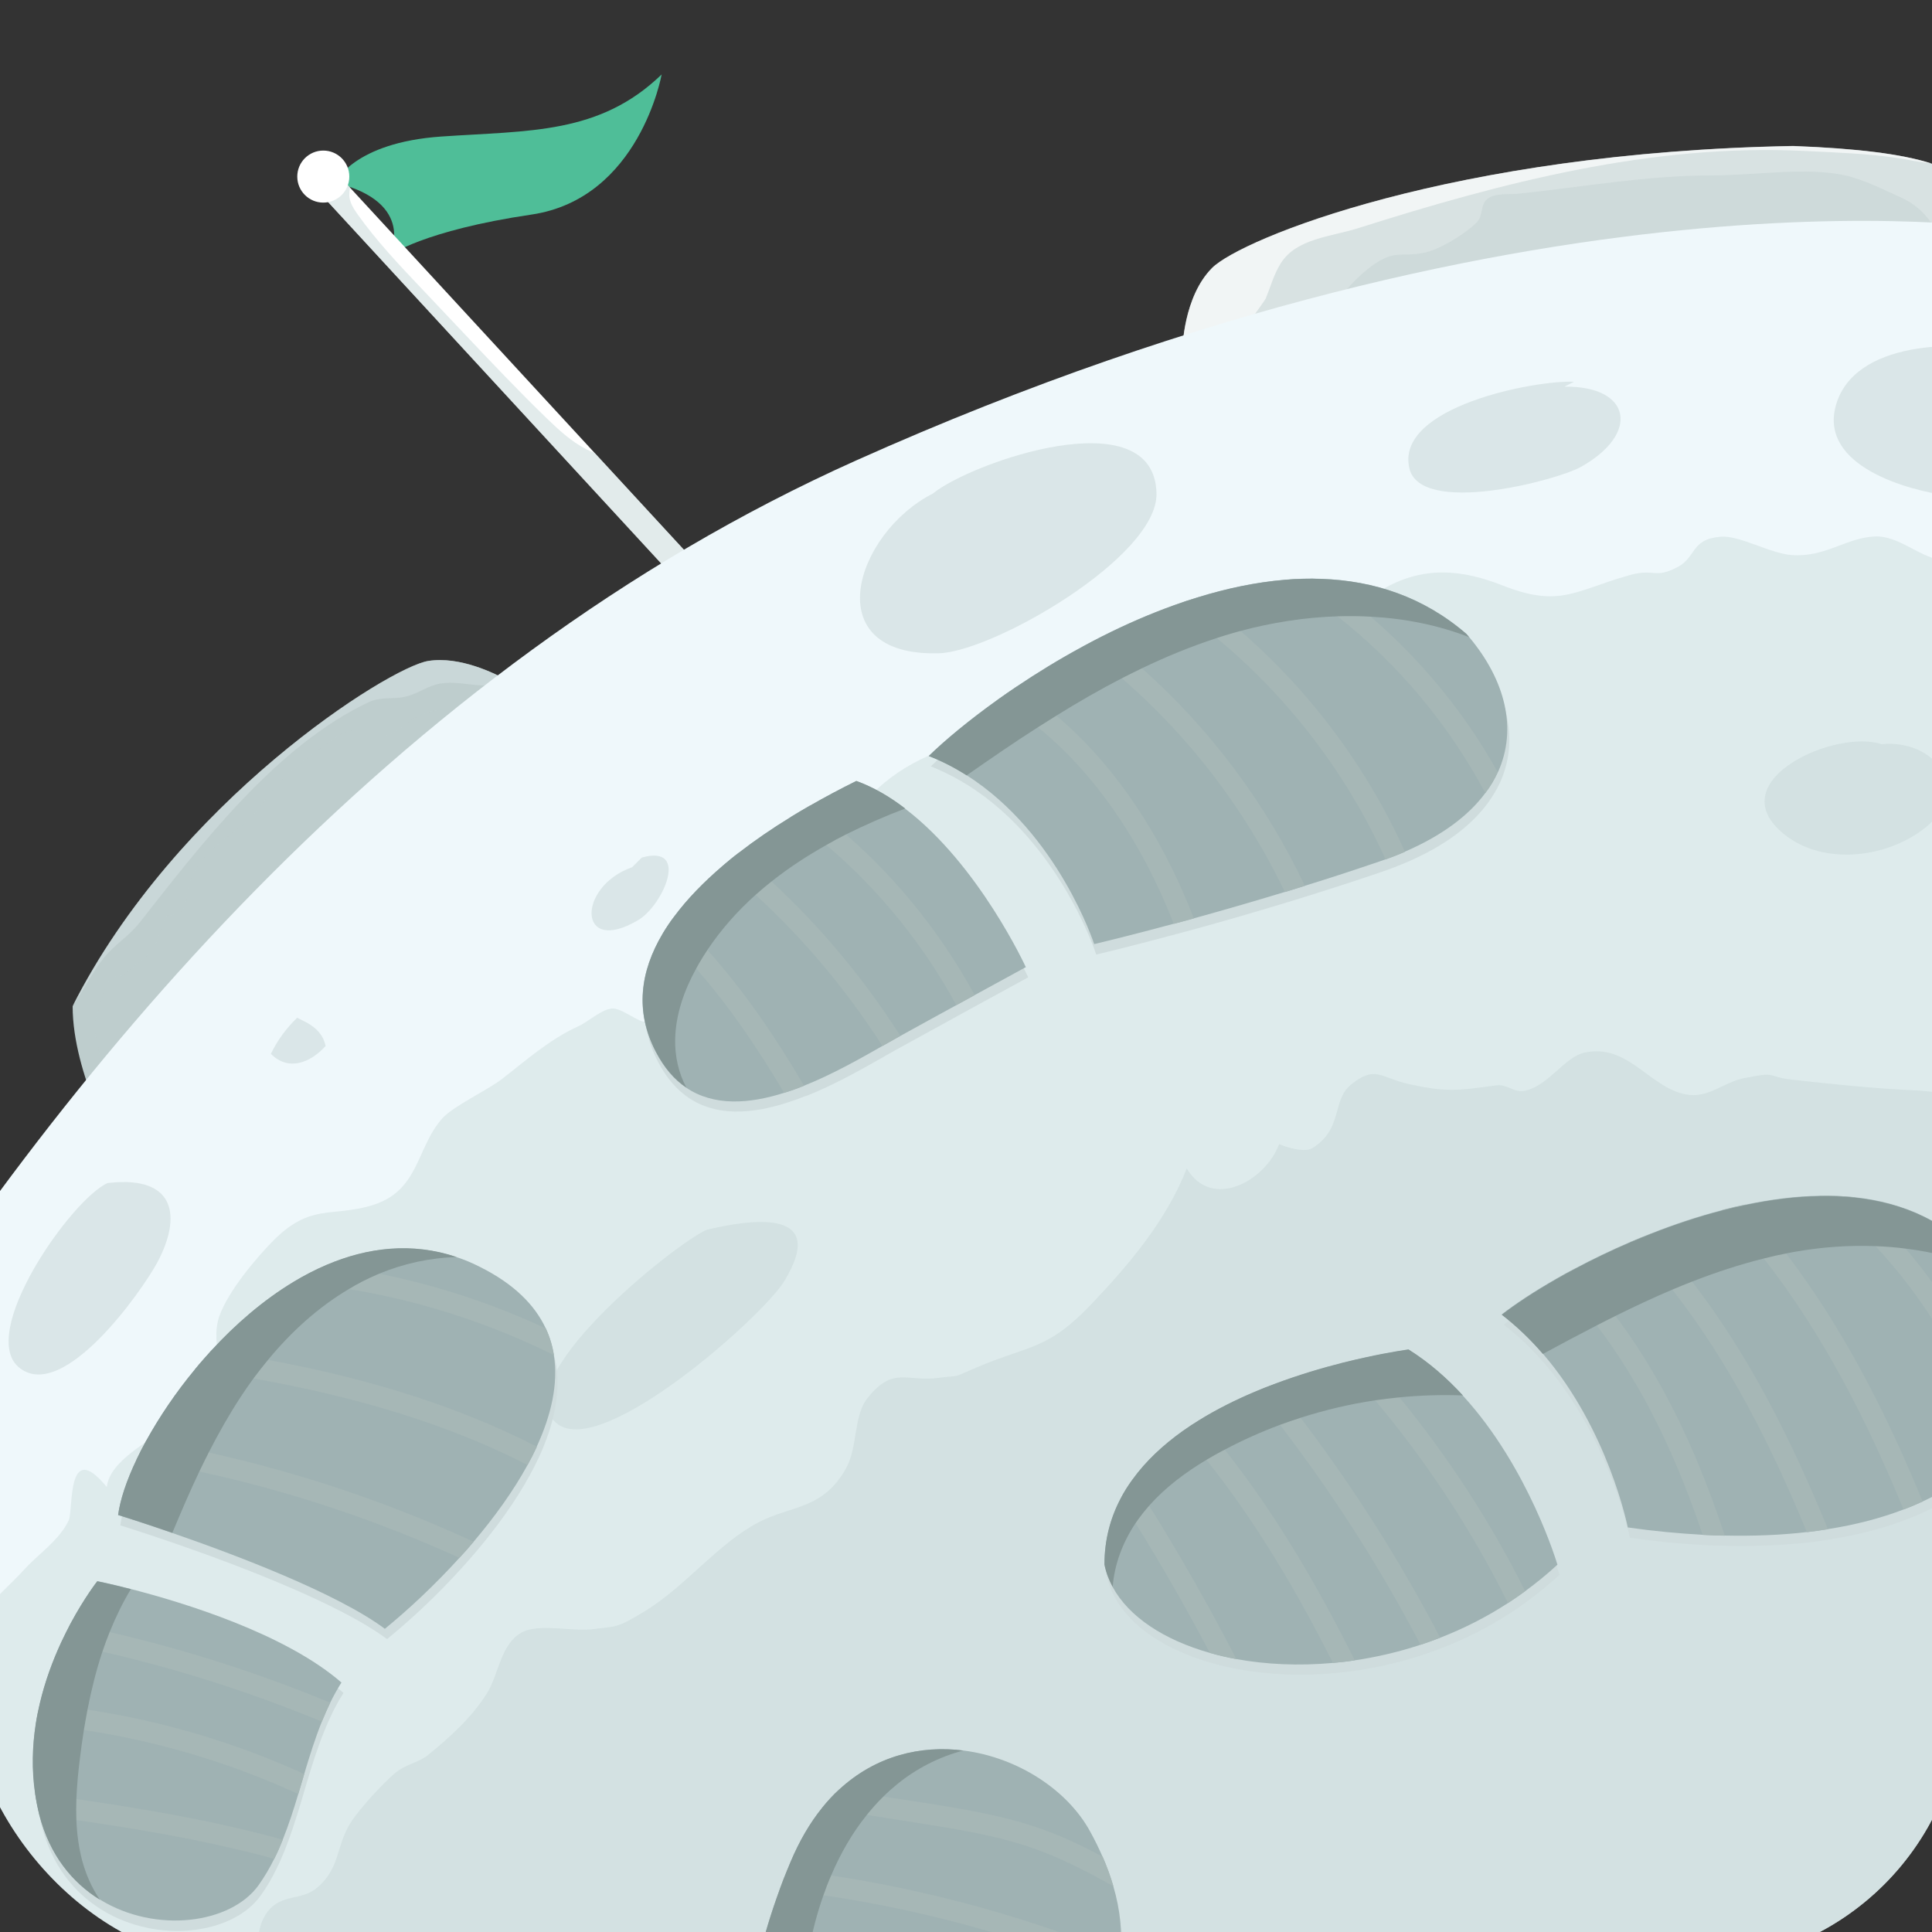 <?xml version="1.0" encoding="UTF-8"?><svg xmlns="http://www.w3.org/2000/svg" width="150" height="150" xmlns:xlink="http://www.w3.org/1999/xlink" viewBox="0 0 150 150"><rect x="0" y="0" width="150" height="150" fill="#333333" stroke="none"/><defs><style>.c{fill:#849695;}.d,.e{fill:#fff;}.f{fill:#4fbe98;}.g{isolation:isolate;}.h{opacity:.63;}.h,.i,.j{fill:#cedddd;}.k{opacity:.35;}.k,.l,.m{mix-blend-mode:multiply;}.k,.l,.m,.n{fill:#becdcd;}.l{opacity:.4;}.o{fill:#a6b7b6;}.p{fill:#eff8fb;}.m{opacity:.19;}.q{clip-path:url(#b);}.r{fill:#d8e2e2;}.i{opacity:.58;}.s{fill:none;}.t{fill:#9fb2b3;}.j{opacity:.51;}.u,.v{fill:#cfdcdd;}.v,.e{mix-blend-mode:overlay;opacity:.65;}</style><clipPath id="b"><rect class="s" x="-2.39" y=".63" width="154.79" height="151.78" rx="20.85" ry="20.85"/></clipPath></defs><g class="g"><g id="a"><path class="f" d="M26.03,14.18s1.4-3.11,8.24-3.58c6.84-.47,12.28-.16,17.1-4.82,0,0-1.71,9.64-10.11,10.88s-11,3.16-11,3.16c0,0,2.14-4.09-4.23-5.64Z"/><path class="d" d="M55.16,44.91l-1.13,1.04-.36,.33-.34-.37L25.3,15.5s-.08,0-.13,0c-.21,0-.42-.04-.61-.11-.65-.24-1.1-.87-1.1-1.6,0-.95,.76-1.71,1.71-1.71,.8,0,1.47,.55,1.66,1.3,.03,.13,.05,.27,.05,.42,0,.14-.02,.26-.05,.39l.33,.36,19.02,20.63,8.98,9.74Z"/><path class="i" d="M46.19,35.18c-.23-.09-.45-.19-.67-.3-1.17-.6-2.16-1.52-3.1-2.43-2.19-2.12-4.29-4.34-6.39-6.56-1.11-1.17-2.21-2.34-3.32-3.51-1.74-1.83-3.48-3.68-4.94-5.73-.31-.44-.62-.92-.65-1.46,0-.21,.02-.43,.05-.64l-.33-.36c.02-.08,.03-.17,.04-.26-.13,.58-.59,1.09-1.36,1.09-.31,0-.57-.08-.78-.22-.07,.2-.12,.39-.17,.6,.19,.07,.39,.11,.61,.11,.04,0,.08,0,.13,0l28.03,30.42c.19,.01,.38,.02,.56,.04,.05,0,.09,0,.14,0l1.13-1.04-8.98-9.74Z"/><circle class="d" cx="25.1" cy="13.71" r="2.02"/><g class="q"><path class="r" d="M154.32,18.4c0,4.5-19.27,10.28-19.27,10.28l-40.11-1.44-3.13-.11s.06-4.07,2.3-6.32,18.63-8.99,45.12-9.47c5,.19,8.39,.62,10.68,1.34,3.58,1.13,4.42,2.98,4.42,5.73Z"/><path class="n" d="M39.84,53.08L9.17,89.53s-3.53-6.1-3.53-11.4h0c8.03-15.9,24.57-26.33,27.62-26.81,2.45-.39,5.21,.98,6.2,1.54,.24,.14,.38,.22,.38,.22Z"/><path class="l" d="M103.36,24.36c.6-1.5,2.32-3.19,3.49-3.95,1.49-.96,1.96-.46,3.66-.77,1.2-.22,3.27-1.48,4.17-2.4,.49-.51,.23-1.3,.78-1.78,.58-.5,1.68-.34,2.5-.43,5.06-.52,9.8-1.41,14.99-1.41,3.36,0,7.31-.68,10.36,.01,1.4,.32,3,1.13,4.25,1.69,2.55,1.15,3.29,3.44,4.03,6.18-7.82,2.22-16.92,1.07-24.97,1.33-4.02,.13-7.88,.42-11.78,1.51-3.1,.87-6.16,2.76-9.41,3.03"/><path class="l" d="M7.99,83.55c-.14-2.53-1.07-3.09-.33-5.23,.3-.87,.57-2.8,1.78-2.53,.63-.51,1.88-1.44,2.27-1.9,.72-.84,.7-2,1.27-2.8-.04,.06,.88-.06,1.13-.36,.49-.58,.3-1.07,.48-1.71,.31-1.1,.52-1.56,1.45-2.64,1.1-1.27,2.39-1.76,3.54-3.01,.91-.99,1.53-2.16,2.53-3.05,1.19-1.05,2.6-2.16,3.92-3.03,1.62-1.06,1.34-.32,2.87-.14,1.79,.21,2.1-.76,3.59-1.56,1.71-.91,4.18-.32,6.18-.53-3.73,6.05-7.72,12.72-12.5,17.98-2.72,3-6.31,6.53-9.82,8.62-2.02,1.2-2.59,.66-4.68,.75-.88,.04-1.45,.09-2.18,.74"/><path class="e" d="M149.9,12.67c-.88-.06-1.81-.29-2.51-.39-2.3-.36-4.85-.44-7.27-.56-11.9-.59-23.53,2.46-34.69,6-2.09,.66-4.78,.79-5.99,2.72-.54,.86-.8,1.84-1.17,2.74-.04,.09-.71,1.03-.75,1.08-.67,.83,.62,1.29-1.51,1.6l-1.08,1.37-3.13-.11s.06-4.07,2.3-6.32,18.63-8.99,45.12-9.47c5,.19,8.39,.62,10.68,1.34Z"/><path class="v" d="M39.45,52.85c-1.71,.93-3.78-.21-5.61,.3-.9,.25-1.59,.84-2.68,1-.74,.11-1.7-.03-2.52,.36-7.18,3.37-13.06,11.09-17.83,17.16-.78,.99-1.89,1.66-2.69,2.63-.99,1.2-1.6,2.57-2.49,3.82,8.03-15.89,24.57-26.33,27.62-26.81,2.45-.39,5.21,.98,6.2,1.54Z"/><path class="p" d="M156.89,17.92s-36.22-6.43-90.4,17.82C-5.6,68.01-37.56,162.26-37.56,162.26c0,0,127.33,44.48,140.17,43.35,12.85-1.12,99.87-32.76,99.87-32.76l-.8-29.38L156.89,17.92Z"/><path class="j" d="M-6.34,136.32c1.02-1.48,3.55-3.75,4.16-5.54s-.27-3.5,.33-4.94c.27-.64,2.96-3.11,3.61-3.85,1.17-1.33,2.8-2.33,3.57-3.94,.39-.81-.2-6.45,2.96-2.6,.26-2.09,3.23-3.42,4.69-4.73,.52-.47,2.88-2.32,3.31-3.03,1.22-2.03,.06-3.56,.74-5.5s2.87-4.53,4.16-5.84c2.86-2.88,4.43-1.87,7.49-2.71,3.92-1.07,3.57-4.47,5.67-6.82,.82-.92,3.47-2.17,4.56-3,1.86-1.43,3.75-3.13,6.01-4.15,.75-.34,1.73-1.27,2.57-1.37,.76-.09,2.18,1.19,2.71,1.02,2.51-.81,1.27-1.64,2.91-3.07,2.8-2.44,6.42-3.27,8.41-6.66,.42-.72-.27-1.75,.36-2.58,.8-1.05,1.57-.2,2.28-.9,1.39-1.38,2.18-2.99,3.57-4.46,2.31-2.46,6.27-4.09,9.34-4.23,1.97-.09,3.18,.78,5.84-.19,2.4-.88,3.98-2.97,6.12-3.8,1.45-.56,3.11,.31,4.93-.45,2.14-.9,3.49-2.6,5.63-3.37,1.16-.42,3.87-.21,4.82-.84,1.53-1.02,1.41-2.1,2.81-2.94,3.24-1.95,6.3-1.61,9.43-.38,4.44,1.75,5.58,.43,9.81-.78,2.01-.58,1.97,.31,3.78-.64,1.5-.79,1.01-2.17,3.36-2.36,1.48-.12,3.83,1.32,5.57,1.43,2.6,.16,4.17-1.36,6.41-1.45,1.8-.07,3.37,1.54,5.07,1.82,2.56,.42,4.91-.67,7.31-.2,3.18,.61,5.23,3.34,7.06,5.76,5.87,7.76,7.66,13.63,6.55,23.57-1.89,16.95,.13,32.87,1.13,49.82,.91,15.5,1.62,32.41-6.91,46.15-10.74,17.32-33.52,27.58-52.5,32.34-9.29,2.33-18.6,4.02-28.16,4.74-13.84,1.04-28.58,2.29-42.46,1.87-13.79-.42-28.12-5.94-40.94-11-12.07-4.76-20.23-16.64-25.42-28.16"/><path class="k" d="M13.64,163.09c1.55-2.74,4.99-5.47,6.08-8.24,.79-1.99-.36-4.58,1.07-6.44,1.1-1.42,2.64-.8,3.87-1.88,1.76-1.53,1.41-3.14,2.53-4.96,.68-1.1,2.51-3.08,3.44-3.87,.87-.74,1.89-.86,2.59-1.43,1.73-1.41,3.37-2.88,4.58-4.79,.92-1.46,1.05-3.8,2.68-4.72,1.36-.77,4.01-.04,5.63-.28,1.75-.25,1.68,0,3.93-1.37,3.14-1.9,5.7-5.27,8.84-6.91,2.56-1.34,5.04-.98,6.83-4.24,.88-1.61,.56-4.01,1.61-5.37,2.01-2.57,3.1-1.28,5.53-1.61,1.94-.26,.81,.11,3-.82,4.13-1.76,5.47-1.32,8.87-4.89,2.94-3.09,5.85-6.53,7.42-10.55,1.94,3.27,6.11,.98,7.17-1.89,.49,.22,1.97,.7,2.6,.3,2.37-1.48,1.49-3.69,2.96-4.9,1.91-1.58,2.36-.53,4.52-.06,2.84,.62,3.71,.53,6.73,.1,.93-.13,1.4,.6,2.29,.41,1.85-.4,3.06-2.63,4.63-2.96,3.37-.72,5.01,2.71,7.85,3.25,1.75,.33,2.88-.93,4.51-1.26,2.75-.56,1.67-.11,3.77,.12,3.06,.34,6.33,.68,9.4,.82,4.87,.22,9.39,2.4,14.28,2.32,.3,8.59,.74,17.24,1.77,25.81,2.06,17.18,8.39,39.79-5.01,53.98-8.95,9.48-22.22,14.43-34.43,17.98-14.02,4.07-28.61,7.37-43.15,8.87-12.13,1.25-23.21-1.06-34.91-3.74-5.28-1.21-12.06-3.25-17.28-1.16"/><path class="h" d="M122.21,29.64c-3.02-.14-13.89,1.94-12.79,6.71,.85,3.73,11.42,.97,13.34-.11,4.62-2.6,3.87-6.29-1.3-6.22"/><path class="h" d="M8.37,91.84c-2.81,1.23-10.24,11.79-6.82,14.39s9.46-5.99,10.65-8.19c1.93-3.58,1.46-6.81-3.83-6.19Z"/><path class="h" d="M49.08,67.33c-4.31,1.51-4.25,6.92,.48,4.1,1.91-1.14,4.04-5.9,.27-4.85"/><path class="h" d="M72.45,38.31c-6.07,3.06-9.12,12.69,.45,12.41,4.2-.12,16.99-7.48,16.89-12.4-.14-7.44-14.43-2.4-17.35-.01Z"/><path class="h" d="M156.14,27.37c-4.02-.99-12.26-.96-13.62,4.17-1.22,4.59,5.42,6.53,8.92,6.97s8.7,.64,11.13-2.37c3.01-3.73-.35-5.29-1.91-8.76"/><path class="h" d="M23.07,79.02c-.85,.82-1.53,1.75-2.04,2.8,1.35,1.36,3.05,.72,4.25-.61-.18-.84-.69-1.38-1.45-1.81"/><path class="m" d="M104.5,60.17c-7.11,2.47-4.17,8.85,2.27,4.53,3.75-2.52,3.46-5.26-1.14-5.29"/><path class="k" d="M54.86,95.48c-2.58,1.17-15.87,11.82-11.57,15.08,3.55,2.68,15.95-8.38,17.6-11.09,3.56-5.85-2.88-4.73-6.03-3.99Z"/><path class="k" d="M146.09,57.78c-3.52-1.18-12.19,2.67-7.94,6.67,3.04,2.85,8.28,2.26,11.34-.2,3.69-2.96,.73-6.88-3.4-6.47Z"/><g><path class="u" d="M85.12,74.11s2.43-.57,6.18-1.58c.5-.13,1.02-.27,1.56-.42,2.1-.58,4.5-1.27,7.07-2.05,.51-.16,1.03-.31,1.55-.48,1.89-.59,3.84-1.22,5.8-1.89,.15-.05,.31-.11,.46-.16,.52-.19,1.02-.39,1.49-.59,2.93-1.26,4.98-2.83,6.26-4.56,.39-.53,.71-1.07,.97-1.62,1.53-3.36,.56-7.15-2.23-10.48-.07-.08-.14-.16-.21-.25-3.33-2.89-7.21-4.14-11.25-4.28-.94-.03-1.9,0-2.86,.07-2.25,.19-4.52,.67-6.75,1.36-.63,.2-1.26,.41-1.89,.63-1.89,.68-3.74,1.49-5.5,2.38-.53,.27-1.06,.54-1.58,.83-1.83,.99-3.55,2.04-5.11,3.1-.5,.34-.99,.68-1.46,1.01-2.26,1.61-4.1,3.15-5.35,4.37,1.05,.42,2.03,.93,2.94,1.5,7.13,4.52,9.9,13.11,9.9,13.11Z"/><path class="u" d="M154.45,99.42h0c-.14-.19-.29-.39-.45-.58-2.56-3.17-6.03-4.68-9.86-5.09-.89-.09-1.79-.13-2.71-.11-1.89,.03-3.82,.28-5.75,.69-.6,.13-1.2,.27-1.8,.42-1.89,.49-3.74,1.11-5.52,1.81-.54,.21-1.07,.43-1.59,.65-1.54,.66-2.99,1.36-4.32,2.07-.5,.27-.99,.54-1.46,.8-1.74,.99-3.19,1.95-4.24,2.77,1.19,.92,2.25,1.95,3.19,3.04,5.11,5.93,6.6,13.5,6.6,13.5,2.03,.29,3.97,.48,5.81,.57,.58,.03,1.15,.05,1.71,.06,2.28,.05,4.41-.05,6.38-.27,.56-.06,1.11-.14,1.64-.23,2.18-.35,4.14-.86,5.86-1.52,.51-.19,1.01-.4,1.48-.62,2.52-1.17,4.46-2.67,5.78-4.39,.41-.53,.76-1.09,1.05-1.66,1.79-3.55,1.27-7.78-1.8-11.91Z"/><path class="u" d="M62.58,85.1c2.24-.89,4.39-2.12,6.1-3.09,.42-.24,.82-.47,1.19-.67,.07-.04,.14-.08,.22-.12,1.45-.8,2.95-1.62,4.33-2.38,.49-.27,.97-.53,1.42-.78,2.3-1.26,3.99-2.18,3.99-2.18,0,0-3.64-7.94-9.37-12.31-1.18-.9-2.45-1.65-3.8-2.15-1.23,.61-2.44,1.25-3.62,1.93-.51,.29-1.01,.59-1.5,.89-1.41,.87-2.76,1.79-4,2.75-.44,.34-.86,.68-1.27,1.03-1.46,1.25-2.74,2.56-3.74,3.91-.33,.45-.63,.9-.91,1.35-1.74,2.93-2.16,6.03-.53,9.16,.66,1.27,1.47,2.18,2.37,2.79,2.16,1.46,4.88,1.26,7.59,.4,.51-.16,1.03-.35,1.54-.55Z"/><path class="u" d="M85.76,144.97c-.28-.64-.6-1.3-.97-1.97-1.76-3.23-5.63-5.75-9.84-6.29-3.3-.42-6.81,.39-9.66,3.04-.46,.42-.9,.9-1.32,1.42-.93,1.16-1.76,2.56-2.46,4.23-.08,.19-.15,.37-.23,.56-.22,.53-.41,1.05-.6,1.55-.69,1.89-1.19,3.57-1.54,5.06-.13,.55-.24,1.08-.34,1.58-.82,4.3-.35,6.51-.35,6.51l3.61,.26,21.12,1.51c.47-.73,.89-1.45,1.28-2.15,.27-.48,.52-.96,.75-1.43,.78-1.59,1.34-3.11,1.66-4.61,.12-.55,.2-1.09,.25-1.63,.17-1.76,0-3.52-.54-5.37-.22-.74-.49-1.5-.83-2.28Z"/><path class="u" d="M42.54,103.93c-.85-1.82-2.47-3.45-5.11-4.77-.61-.3-1.21-.56-1.82-.76-3.46-1.16-6.89-.75-10.08,.61-.89,.38-1.75,.83-2.6,1.34-2.33,1.41-4.49,3.28-6.36,5.32-.44,.48-.86,.96-1.26,1.45-1.51,1.82-2.78,3.72-3.77,5.51-.28,.51-.54,1.01-.77,1.5-.78,1.63-1.27,3.12-1.43,4.3,0,0,1.72,.53,4.21,1.39,4.89,1.69,12.78,4.67,16.5,7.44,1.79-1.46,3.85-3.36,5.79-5.51,.37-.41,.74-.83,1.11-1.26,1.59-1.88,3.06-3.9,4.18-5.95,.26-.47,.5-.95,.72-1.42,1.12-2.43,1.68-4.86,1.33-7.11-.11-.72-.32-1.41-.63-2.08Z"/><path class="u" d="M7.72,123.57s-.99,1.24-2.08,3.29c-.25,.46-.49,.96-.74,1.49-.63,1.37-1.24,2.98-1.65,4.74-.12,.52-.22,1.04-.31,1.58-.26,1.69-.32,3.5-.05,5.36,.08,.55,.19,1.11,.33,1.67h0c.79,3.13,2.56,5.28,4.7,6.59,4.34,2.67,10.17,1.89,12.32-1.12,.46-.64,.86-1.33,1.21-2.04,.24-.48,.46-.98,.66-1.48,.46-1.15,.84-2.35,1.21-3.56,.16-.52,.31-1.04,.46-1.55,.41-1.38,.84-2.75,1.37-4.07,.2-.5,.42-.99,.65-1.47,.26-.54,.55-1.06,.87-1.56-4.39-3.81-12.27-6.21-16.35-7.26-1.59-.41-2.6-.61-2.6-.61Z"/><path class="u" d="M109.52,105.58s-1.34,.17-3.37,.62c-.55,.12-1.15,.26-1.79,.42-1.58,.4-3.4,.94-5.26,1.64-.52,.2-1.04,.4-1.56,.62-1.44,.61-2.87,1.32-4.22,2.15-.46,.28-.91,.58-1.35,.89-1.51,1.07-2.85,2.32-3.88,3.75-.35,.48-.66,.99-.94,1.51-.78,1.51-1.24,3.2-1.24,5.09,.12,.61,.34,1.19,.64,1.74,1.26,2.32,4,4.11,7.54,5.11,.66,.19,1.35,.35,2.06,.48,2.3,.42,4.85,.54,7.49,.3h0c.56-.05,1.13-.12,1.69-.2,1.69-.25,3.41-.65,5.12-1.21,.51-.17,1.02-.35,1.53-.55,1.8-.7,3.57-1.59,5.26-2.69,.45-.29,.9-.6,1.33-.92,.86-.63,1.7-1.32,2.51-2.06,0,0-2.2-7.53-7.35-13.14-1.23-1.34-2.63-2.57-4.21-3.56Z"/></g><path class="t" d="M79.66,75.08s-1.69,.92-3.99,2.18c-.45,.25-.93,.51-1.42,.78-1.38,.75-2.88,1.58-4.33,2.38-.07,.04-.14,.08-.22,.12-.36,.2-.76,.43-1.19,.67-1.71,.97-3.86,2.2-6.1,3.09-.51,.21-1.02,.39-1.54,.55-2.71,.86-5.44,1.05-7.59-.4-.91-.61-1.71-1.52-2.37-2.79-1.63-3.13-1.21-6.23,.53-9.16,.27-.45,.57-.91,.91-1.35,1.01-1.36,2.28-2.66,3.74-3.91,.41-.35,.83-.7,1.27-1.03,1.24-.96,2.58-1.88,4-2.75,.49-.3,.99-.6,1.5-.89,1.18-.68,2.39-1.32,3.62-1.93,1.35,.49,2.62,1.24,3.8,2.15,5.73,4.36,9.37,12.31,9.37,12.31Z"/><path class="t" d="M116.29,59.95c-.25,.55-.57,1.1-.97,1.62-1.28,1.73-3.34,3.3-6.26,4.56-.47,.21-.97,.4-1.49,.59-.15,.05-.3,.11-.46,.16-1.96,.67-3.91,1.31-5.8,1.89-.52,.16-1.04,.32-1.55,.48-2.57,.78-4.97,1.47-7.07,2.05-.54,.15-1.06,.29-1.56,.42-3.75,1.01-6.18,1.58-6.18,1.58,0,0-2.78-8.59-9.9-13.11-.91-.58-1.89-1.09-2.94-1.5,1.25-1.22,3.1-2.76,5.35-4.37,.47-.34,.96-.67,1.46-1.01,1.56-1.05,3.28-2.11,5.11-3.1,.52-.28,1.04-.56,1.58-.83,1.76-.89,3.61-1.7,5.5-2.38,.63-.23,1.26-.44,1.89-.63,2.23-.69,4.5-1.17,6.75-1.36,.96-.08,1.91-.11,2.86-.07,4.04,.14,7.91,1.39,11.25,4.28,.07,.08,.14,.16,.21,.25,2.79,3.33,3.76,7.11,2.23,10.48Z"/><path class="t" d="M41.68,112.32c-.22,.48-.46,.95-.72,1.42-1.12,2.05-2.59,4.07-4.18,5.95-.36,.43-.73,.85-1.11,1.26-1.95,2.15-4,4.05-5.79,5.51-3.72-2.77-11.61-5.75-16.5-7.44-2.49-.86-4.21-1.39-4.21-1.39,.16-1.18,.65-2.67,1.43-4.3,.23-.49,.49-.99,.77-1.5,.99-1.79,2.26-3.69,3.77-5.51,.4-.49,.83-.97,1.26-1.45,1.87-2.04,4.03-3.91,6.36-5.32,.84-.51,1.71-.96,2.6-1.34,3.19-1.36,6.62-1.77,10.08-.61,.61,.2,1.21,.45,1.82,.76,2.64,1.32,4.26,2.95,5.11,4.77,.31,.67,.52,1.37,.63,2.08,.36,2.24-.21,4.68-1.33,7.11Z"/><path class="t" d="M26.51,130.63c-.32,.51-.61,1.03-.87,1.56-.23,.48-.45,.97-.65,1.47-.53,1.32-.96,2.7-1.37,4.07-.15,.52-.31,1.04-.46,1.55-.36,1.21-.75,2.41-1.21,3.56-.2,.5-.42,1-.66,1.48-.35,.71-.75,1.39-1.21,2.04-2.15,3.01-7.99,3.79-12.32,1.12-2.13-1.31-3.9-3.46-4.7-6.58h0c-.14-.57-.25-1.12-.33-1.68-.27-1.86-.21-3.66,.05-5.36,.08-.54,.19-1.07,.31-1.58,.41-1.76,1.02-3.37,1.65-4.74,.25-.53,.5-1.03,.74-1.49,1.1-2.05,2.08-3.29,2.08-3.29,0,0,1.01,.2,2.6,.61,4.08,1.05,11.96,3.45,16.35,7.26Z"/><path class="t" d="M120.92,121.48c-.81,.75-1.65,1.43-2.51,2.06-.44,.32-.88,.63-1.33,.92-1.69,1.1-3.46,1.99-5.26,2.69-.51,.2-1.02,.38-1.53,.55-1.7,.56-3.42,.96-5.12,1.21-.57,.09-1.13,.15-1.69,.2h0c-2.64,.24-5.18,.12-7.49-.3-.71-.13-1.4-.29-2.06-.48-3.54-1-6.28-2.79-7.54-5.11-.3-.55-.52-1.13-.64-1.74,0-1.89,.45-3.58,1.24-5.09,.27-.53,.59-1.03,.94-1.51,1.03-1.43,2.37-2.67,3.88-3.75,.44-.31,.89-.61,1.35-.89,1.35-.83,2.78-1.54,4.22-2.15,.52-.22,1.04-.43,1.56-.62,1.86-.7,3.68-1.24,5.26-1.64,.64-.16,1.24-.3,1.79-.42,2.04-.45,3.37-.62,3.37-.62,1.58,.99,2.98,2.22,4.21,3.56,5.15,5.61,7.35,13.14,7.35,13.14Z"/><path class="t" d="M156.09,110.53c-.29,.57-.64,1.13-1.05,1.66-1.32,1.72-3.25,3.23-5.78,4.39-.47,.22-.97,.43-1.48,.62-1.73,.66-3.68,1.18-5.86,1.52-.53,.09-1.08,.16-1.64,.23-1.96,.23-4.09,.32-6.38,.27-.56-.01-1.13-.03-1.71-.06-1.84-.1-3.78-.28-5.81-.57,0,0-1.49-7.57-6.6-13.5-.94-1.09-2-2.12-3.19-3.04,1.05-.81,2.5-1.78,4.24-2.77,.47-.27,.95-.54,1.46-.8,1.33-.71,2.78-1.41,4.32-2.07,.52-.22,1.05-.44,1.59-.65,1.77-.7,3.63-1.32,5.52-1.81,.6-.16,1.2-.3,1.8-.42,1.93-.41,3.87-.66,5.75-.69,.92-.02,1.83,.02,2.71,.11,3.83,.41,7.31,1.91,9.86,5.09,.16,.19,.31,.39,.45,.58h0c3.08,4.13,3.6,8.36,1.8,11.91Z"/><path class="t" d="M86.97,151.81c-.05,.54-.14,1.09-.25,1.63-.32,1.5-.88,3.02-1.66,4.61-.23,.47-.48,.94-.75,1.43-.39,.7-.82,1.41-1.28,2.15l-21.12-1.51-3.61-.26s-.47-2.2,.35-6.51c.09-.5,.21-1.02,.34-1.58,.35-1.49,.85-3.17,1.54-5.06,.18-.5,.38-1.02,.6-1.55,.07-.18,.15-.37,.23-.56,.7-1.67,1.53-3.08,2.46-4.23,.42-.52,.86-1,1.32-1.42,2.86-2.65,6.36-3.46,9.66-3.04,4.21,.53,8.08,3.06,9.84,6.29,.37,.67,.69,1.33,.97,1.97,.34,.78,.61,1.53,.83,2.28,.54,1.84,.71,3.61,.54,5.37Z"/><path class="o" d="M92.69,71.31c-.54,.15-1.06,.29-1.56,.42-2.59-6.66-5.96-10.92-8.5-13.43-.72-.71-1.4-1.31-2.04-1.83-1.35-1.1-2.46-1.78-3.13-2.14,.47-.34,.96-.67,1.46-1.01,.8,.49,1.88,1.22,3.1,2.25,.53,.45,1.09,.95,1.67,1.52,2.7,2.65,6.28,7.17,9,14.22Z"/><path class="o" d="M101.31,68.78c-.52,.16-1.04,.32-1.55,.48-3.03-6.32-7.37-12.03-12.66-16.6-.99-.86-2.01-1.67-3.07-2.44,.52-.28,1.04-.56,1.58-.83,1.04,.79,2.06,1.62,3.04,2.49,5.29,4.69,9.63,10.5,12.66,16.9Z"/><path class="o" d="M109.07,66.14c-.47,.21-.97,.4-1.49,.59-3-6.63-7.51-12.55-13.11-17.19-1.08-.89-2.19-1.74-3.34-2.53,.63-.23,1.26-.44,1.89-.63,1.14,.82,2.23,1.69,3.29,2.61,5.43,4.7,9.82,10.59,12.77,17.14Z"/><path class="o" d="M116.29,59.95c-.25,.55-.57,1.1-.97,1.62-2.82-5.29-6.77-10.03-11.48-13.72-1.31-1.03-2.68-1.97-4.1-2.83,.96-.08,1.91-.11,2.86-.07,1.32,.9,2.6,1.88,3.82,2.93,2.27,1.95,4.36,4.14,6.21,6.54,1.36,1.75,2.58,3.6,3.65,5.53Z"/><path class="o" d="M75.67,77.26c-.45,.25-.93,.51-1.42,.78-2.56-4.71-6.01-8.97-10.09-12.43-.9-.76-1.83-1.49-2.79-2.17,.49-.3,.99-.6,1.5-.89,.97,.71,1.9,1.46,2.81,2.24,2.44,2.12,4.66,4.52,6.62,7.18,1.25,1.7,2.38,3.46,3.37,5.28Z"/><path class="o" d="M69.92,80.42c-.07,.04-.14,.08-.22,.12-.36,.2-.76,.43-1.19,.67-2.76-4.31-6.06-8.26-9.84-11.73-.84-.77-1.7-1.52-2.58-2.24,.41-.35,.83-.7,1.27-1.03,.87,.72,1.72,1.47,2.54,2.23,3.84,3.55,7.2,7.59,10,11.98Z"/><path class="o" d="M62.42,84.3c-.51,.21-1.02,.39-1.54,.55-2-3.38-4.23-6.7-6.83-9.65-.83-.94-1.7-1.84-2.6-2.7,.27-.45,.57-.91,.91-1.35,.9,.83,1.75,1.71,2.57,2.62,2.9,3.22,5.33,6.84,7.5,10.53Z"/><path class="o" d="M133.91,119.23c-.56-.01-1.13-.03-1.71-.06-.59-1.73-1.22-3.45-1.93-5.13-1.79-4.27-3.9-8-6.31-11.15-.99-1.3-2.03-2.5-3.12-3.6,.47-.27,.95-.54,1.46-.8,1.09,1.13,2.13,2.35,3.12,3.67,2.42,3.21,4.54,6.98,6.34,11.27,.8,1.91,1.51,3.85,2.16,5.81Z"/><path class="o" d="M141.93,118.73c-.53,.09-1.08,.16-1.64,.23-2.73-6.62-6.01-13.18-10.46-18.84-1.01-1.28-2.08-2.52-3.22-3.7,.52-.22,1.05-.44,1.59-.65,1.12,1.19,2.17,2.44,3.17,3.73,4.51,5.83,7.81,12.52,10.56,19.25Z"/><path class="o" d="M149.27,116.58c-.47,.22-.97,.43-1.48,.62-2.81-6.86-6.26-13.63-10.86-19.51-1.01-1.3-2.08-2.55-3.22-3.75,.6-.16,1.2-.3,1.8-.42,1.11,1.22,2.16,2.48,3.15,3.78,4.47,5.86,7.85,12.53,10.61,19.27Z"/><path class="o" d="M156.09,110.53c-.29,.57-.64,1.13-1.05,1.66-.8-1.94-1.67-3.84-2.64-5.69-1.99-3.8-4.26-7.06-6.79-9.75h0c-1.38-1.47-2.83-2.77-4.35-3.91,.92-.02,1.83,.02,2.71,.11,1.39,1.19,2.71,2.52,3.97,3.98,2.17,2.53,4.13,5.47,5.89,8.82,.82,1.56,1.57,3.16,2.26,4.78Z"/><path class="o" d="M118.41,123.54c-.44,.32-.88,.63-1.33,.92-2.8-5.63-6.26-10.92-10.31-15.73-.83-.99-1.69-1.96-2.57-2.9,.64-.16,1.24-.3,1.79-.42,.92,1.01,1.81,2.04,2.67,3.09,3.8,4.64,7.08,9.69,9.76,15.05Z"/><path class="o" d="M111.82,127.15c-.51,.2-1.02,.38-1.53,.55-3.13-5.99-6.78-11.69-10.9-17.06-.66-.86-1.33-1.71-2.01-2.55,.52-.22,1.04-.43,1.56-.62,.7,.86,1.38,1.74,2.05,2.62,4.09,5.38,7.71,11.09,10.83,17.07Z"/><path class="o" d="M105.18,128.91c-.57,.09-1.13,.15-1.69,.2h0c-2.8-5.54-5.94-10.91-9.81-15.75-.6-.76-1.22-1.5-1.86-2.23,.44-.31,.89-.61,1.35-.89,.66,.76,1.31,1.54,1.93,2.33,4,5.05,7.22,10.62,10.09,16.35Z"/><path class="o" d="M95.99,128.81c-.71-.13-1.4-.29-2.06-.48-1.8-3.42-3.72-6.78-5.76-10.06-.39-.63-.78-1.26-1.18-1.88,.27-.53,.59-1.03,.94-1.51,.44,.68,.87,1.36,1.3,2.04,2.41,3.87,4.67,7.84,6.76,11.89Z"/><path class="o" d="M86.44,146.44c-1.92-1.06-3.89-2.1-5.94-2.84-2.96-1.08-6.17-1.58-9.26-2.07l-3.93-.62-3.49-.55c.42-.52,.86-1,1.32-1.42l3.45,.54,2.9,.45c3.17,.5,6.45,1.01,9.56,2.14,1.58,.57,3.09,1.3,4.56,2.08,.34,.78,.61,1.53,.83,2.28Z"/><path class="o" d="M86.97,151.81c-.05,.54-.14,1.09-.25,1.63-7.28-3.02-15-5.15-22.79-6.29-1.13-.17-2.27-.31-3.4-.44,.18-.5,.38-1.02,.6-1.55,1.13,.13,2.27,.28,3.4,.45,7.67,1.16,15.26,3.25,22.45,6.2Z"/><path class="o" d="M43.01,105.21c-5.02-2.48-10.41-4.23-15.93-5.13-1.43-.24-2.87-.41-4.31-.53,.84-.51,1.71-.96,2.6-1.34,1.37,.18,2.73,.4,4.09,.68,4.45,.9,8.8,2.33,12.92,4.25,.31,.67,.52,1.37,.63,2.08Z"/><path class="o" d="M36.78,119.69c-.36,.43-.73,.85-1.11,1.26-6.46-2.94-13.27-5.21-20.2-6.7-1.62-.35-3.25-.66-4.88-.92,.23-.49,.49-.99,.77-1.5,1.61,.27,3.23,.59,4.83,.94,7.06,1.56,14,3.89,20.58,6.93Z"/><path class="o" d="M41.68,112.32c-.22,.48-.46,.95-.72,1.42-5.91-3.03-12.9-5.23-21.29-6.72-1.47-.26-2.98-.5-4.53-.71,.4-.49,.83-.97,1.26-1.45,1.41,.2,2.88,.44,4.39,.72,6.63,1.22,14.01,3.21,20.89,6.74Z"/><path class="o" d="M25.64,132.2c-.23,.48-.45,.97-.65,1.47-5.51-2.28-11.2-4.1-17.02-5.43-1.07-.25-2.15-.47-3.22-.69,.25-.53,.5-1.03,.74-1.49,1.02,.21,2.03,.42,3.04,.66,5.85,1.35,11.58,3.19,17.12,5.48Z"/><path class="o" d="M23.62,137.74c-.15,.52-.31,1.04-.46,1.55-5.28-2.43-10.89-4.1-16.63-4.97-1.24-.19-2.49-.34-3.74-.45,.08-.54,.19-1.07,.31-1.58,1.24,.11,2.48,.26,3.71,.45,5.81,.88,11.48,2.56,16.82,5Z"/><path class="o" d="M21.95,142.85c-.2,.5-.42,1-.66,1.48-.45-.13-.89-.25-1.32-.36-4.6-1.18-9.34-1.98-14.03-2.66-.96-.14-1.92-.28-2.88-.41-.14-.56-.25-1.11-.33-1.67,1.07,.15,2.14,.3,3.21,.45,4.81,.7,9.68,1.51,14.43,2.73,.52,.13,1.05,.27,1.58,.43Z"/><path class="c" d="M70.29,62.77c-1.56,.59-3.11,1.27-4.62,2.02-.51,.26-1.02,.53-1.52,.82-1.49,.84-2.92,1.77-4.24,2.82-.42,.33-.84,.68-1.24,1.04-1.42,1.27-2.69,2.7-3.75,4.29-.23,.35-.46,.71-.67,1.08-.07,.12-.14,.24-.2,.36-.93,1.69-1.59,3.56-1.63,5.48-.03,1.3,.26,2.63,.87,3.76-.91-.61-1.71-1.52-2.37-2.79-1.63-3.13-1.21-6.23,.53-9.16,.27-.45,.57-.91,.91-1.35,1.01-1.36,2.28-2.66,3.74-3.91,.41-.35,.83-.7,1.27-1.03,1.24-.96,2.58-1.88,4-2.75,.49-.3,.99-.6,1.5-.89,1.18-.68,2.39-1.32,3.62-1.93,1.35,.49,2.62,1.24,3.8,2.15Z"/><path class="c" d="M114.07,49.47c-2.42-.94-5-1.45-7.63-1.59-.86-.05-1.72-.06-2.58-.03-2.55,.08-5.1,.48-7.56,1.14-.4,.11-.79,.22-1.18,.34-.22,.07-.44,.14-.66,.21-1.99,.65-3.92,1.44-5.81,2.35-.52,.25-1.04,.51-1.55,.77-1.73,.89-3.42,1.87-5.08,2.9-.48,.3-.96,.6-1.43,.9-1.88,1.2-3.72,2.47-5.54,3.74-.91-.58-1.89-1.09-2.94-1.5,1.25-1.22,3.1-2.76,5.35-4.37,.47-.34,.96-.67,1.46-1.01,1.56-1.05,3.28-2.11,5.11-3.1,.52-.28,1.04-.56,1.58-.83,1.76-.89,3.61-1.7,5.5-2.38,.63-.23,1.26-.44,1.89-.63,2.23-.69,4.5-1.17,6.75-1.36,.96-.08,1.91-.11,2.86-.07,4.04,.14,7.91,1.39,11.25,4.28,.07,.08,.14,.16,.21,.25Z"/><path class="c" d="M35.45,97.6c-2.05,.05-4.1,.5-5.99,1.28-.07,.03-.14,.06-.21,.09-.75,.32-1.47,.69-2.16,1.11-2.4,1.42-4.49,3.33-6.28,5.5-.39,.47-.76,.95-1.13,1.44-.35,.48-.69,.97-1.01,1.46-.9,1.38-1.71,2.81-2.46,4.28-.25,.49-.49,.98-.73,1.48-.75,1.57-1.43,3.17-2.1,4.77-2.49-.86-4.21-1.39-4.21-1.39,.16-1.18,.65-2.67,1.43-4.3,.23-.49,.49-.99,.77-1.5,.99-1.79,2.26-3.69,3.77-5.51,.4-.49,.83-.97,1.26-1.45,1.87-2.04,4.03-3.91,6.36-5.32,.84-.51,1.71-.96,2.6-1.34,3.19-1.36,6.62-1.77,10.08-.61Z"/><path class="c" d="M10.16,123.38c-.64,1.06-1.18,2.18-1.65,3.34-.2,.5-.39,1.01-.56,1.52-.49,1.47-.86,2.98-1.16,4.51-.1,.53-.19,1.05-.28,1.58-.12,.75-.22,1.49-.31,2.24-.13,1.03-.23,2.08-.27,3.12-.02,.54-.02,1.08,0,1.62,.04,1.05,.18,2.09,.44,3.11,.29,1.08,.75,2.14,1.38,3.07-2.13-1.31-3.9-3.46-4.7-6.58h0c-.14-.57-.25-1.12-.33-1.68-.27-1.86-.21-3.66,.05-5.36,.08-.54,.19-1.07,.31-1.58,.41-1.76,1.02-3.37,1.65-4.74,.25-.53,.5-1.03,.74-1.49,1.1-2.05,2.08-3.29,2.08-3.29,0,0,1.01,.2,2.6,.61Z"/><path class="c" d="M74.79,135.91c-1.87,.49-3.65,1.4-5.14,2.62-.37,.3-.73,.62-1.07,.96-.46,.45-.88,.92-1.28,1.42-1.14,1.41-2.05,3.01-2.77,4.7-.22,.5-.42,1.02-.6,1.54-.25,.71-.47,1.43-.66,2.15-.25,.96-.45,1.93-.61,2.9-.09,.53-.17,1.05-.24,1.59-.27,2.1-.41,4.21-.51,6.33l-3.61-.26s-.47-2.2,.35-6.51c.09-.5,.21-1.02,.34-1.58,.35-1.49,.85-3.17,1.54-5.06,.18-.5,.38-1.02,.6-1.55,.07-.18,.15-.37,.23-.56,.7-1.67,1.53-3.08,2.46-4.23,.42-.52,.86-1,1.32-1.42,2.86-2.65,6.36-3.46,9.66-3.04Z"/><path class="c" d="M113.57,108.34c-1.64-.06-3.28-.01-4.91,.15-.63,.06-1.26,.14-1.89,.23-1.96,.29-3.89,.75-5.78,1.35-.54,.17-1.07,.36-1.6,.55-1.47,.55-2.91,1.19-4.3,1.93-.06,.03-.12,.06-.18,.09-.42,.22-.83,.46-1.24,.7-1.64,.98-3.19,2.14-4.45,3.56-.3,.34-.58,.69-.84,1.05-.07,.1-.14,.2-.21,.3-.99,1.47-1.65,3.2-1.78,4.95-.3-.55-.52-1.13-.64-1.74,0-1.89,.45-3.58,1.24-5.09,.27-.53,.59-1.03,.94-1.51,1.03-1.43,2.37-2.67,3.88-3.75,.44-.31,.89-.61,1.35-.89,1.35-.83,2.78-1.54,4.22-2.15,.52-.22,1.04-.43,1.56-.62,1.86-.7,3.68-1.24,5.26-1.64,.64-.16,1.24-.3,1.79-.42,2.04-.45,3.37-.62,3.37-.62,1.58,.99,2.98,2.22,4.21,3.56Z"/><path class="c" d="M154.29,98.62c-2-.86-4.15-1.41-6.35-1.68-.77-.1-1.54-.16-2.32-.19h0c-2.07-.08-4.15,.07-6.16,.42-.26,.05-.53,.09-.79,.15-.58,.11-1.16,.24-1.73,.39-1.89,.47-3.74,1.08-5.56,1.79-.52,.2-1.03,.41-1.55,.63-1.49,.63-2.96,1.32-4.41,2.04-.49,.24-.97,.49-1.46,.74-1.4,.72-2.79,1.46-4.17,2.21-.94-1.09-2-2.12-3.19-3.04,1.05-.81,2.5-1.78,4.24-2.77,.47-.27,.95-.54,1.46-.8,1.33-.71,2.78-1.41,4.32-2.07,.52-.22,1.05-.44,1.59-.65,1.77-.7,3.63-1.32,5.52-1.81,.6-.16,1.2-.3,1.8-.42,1.93-.41,3.87-.66,5.75-.69,.92-.02,1.83,.02,2.71,.11,3.83,.41,7.31,1.91,9.86,5.09,.16,.19,.31,.39,.45,.58Z"/></g></g></g></svg>